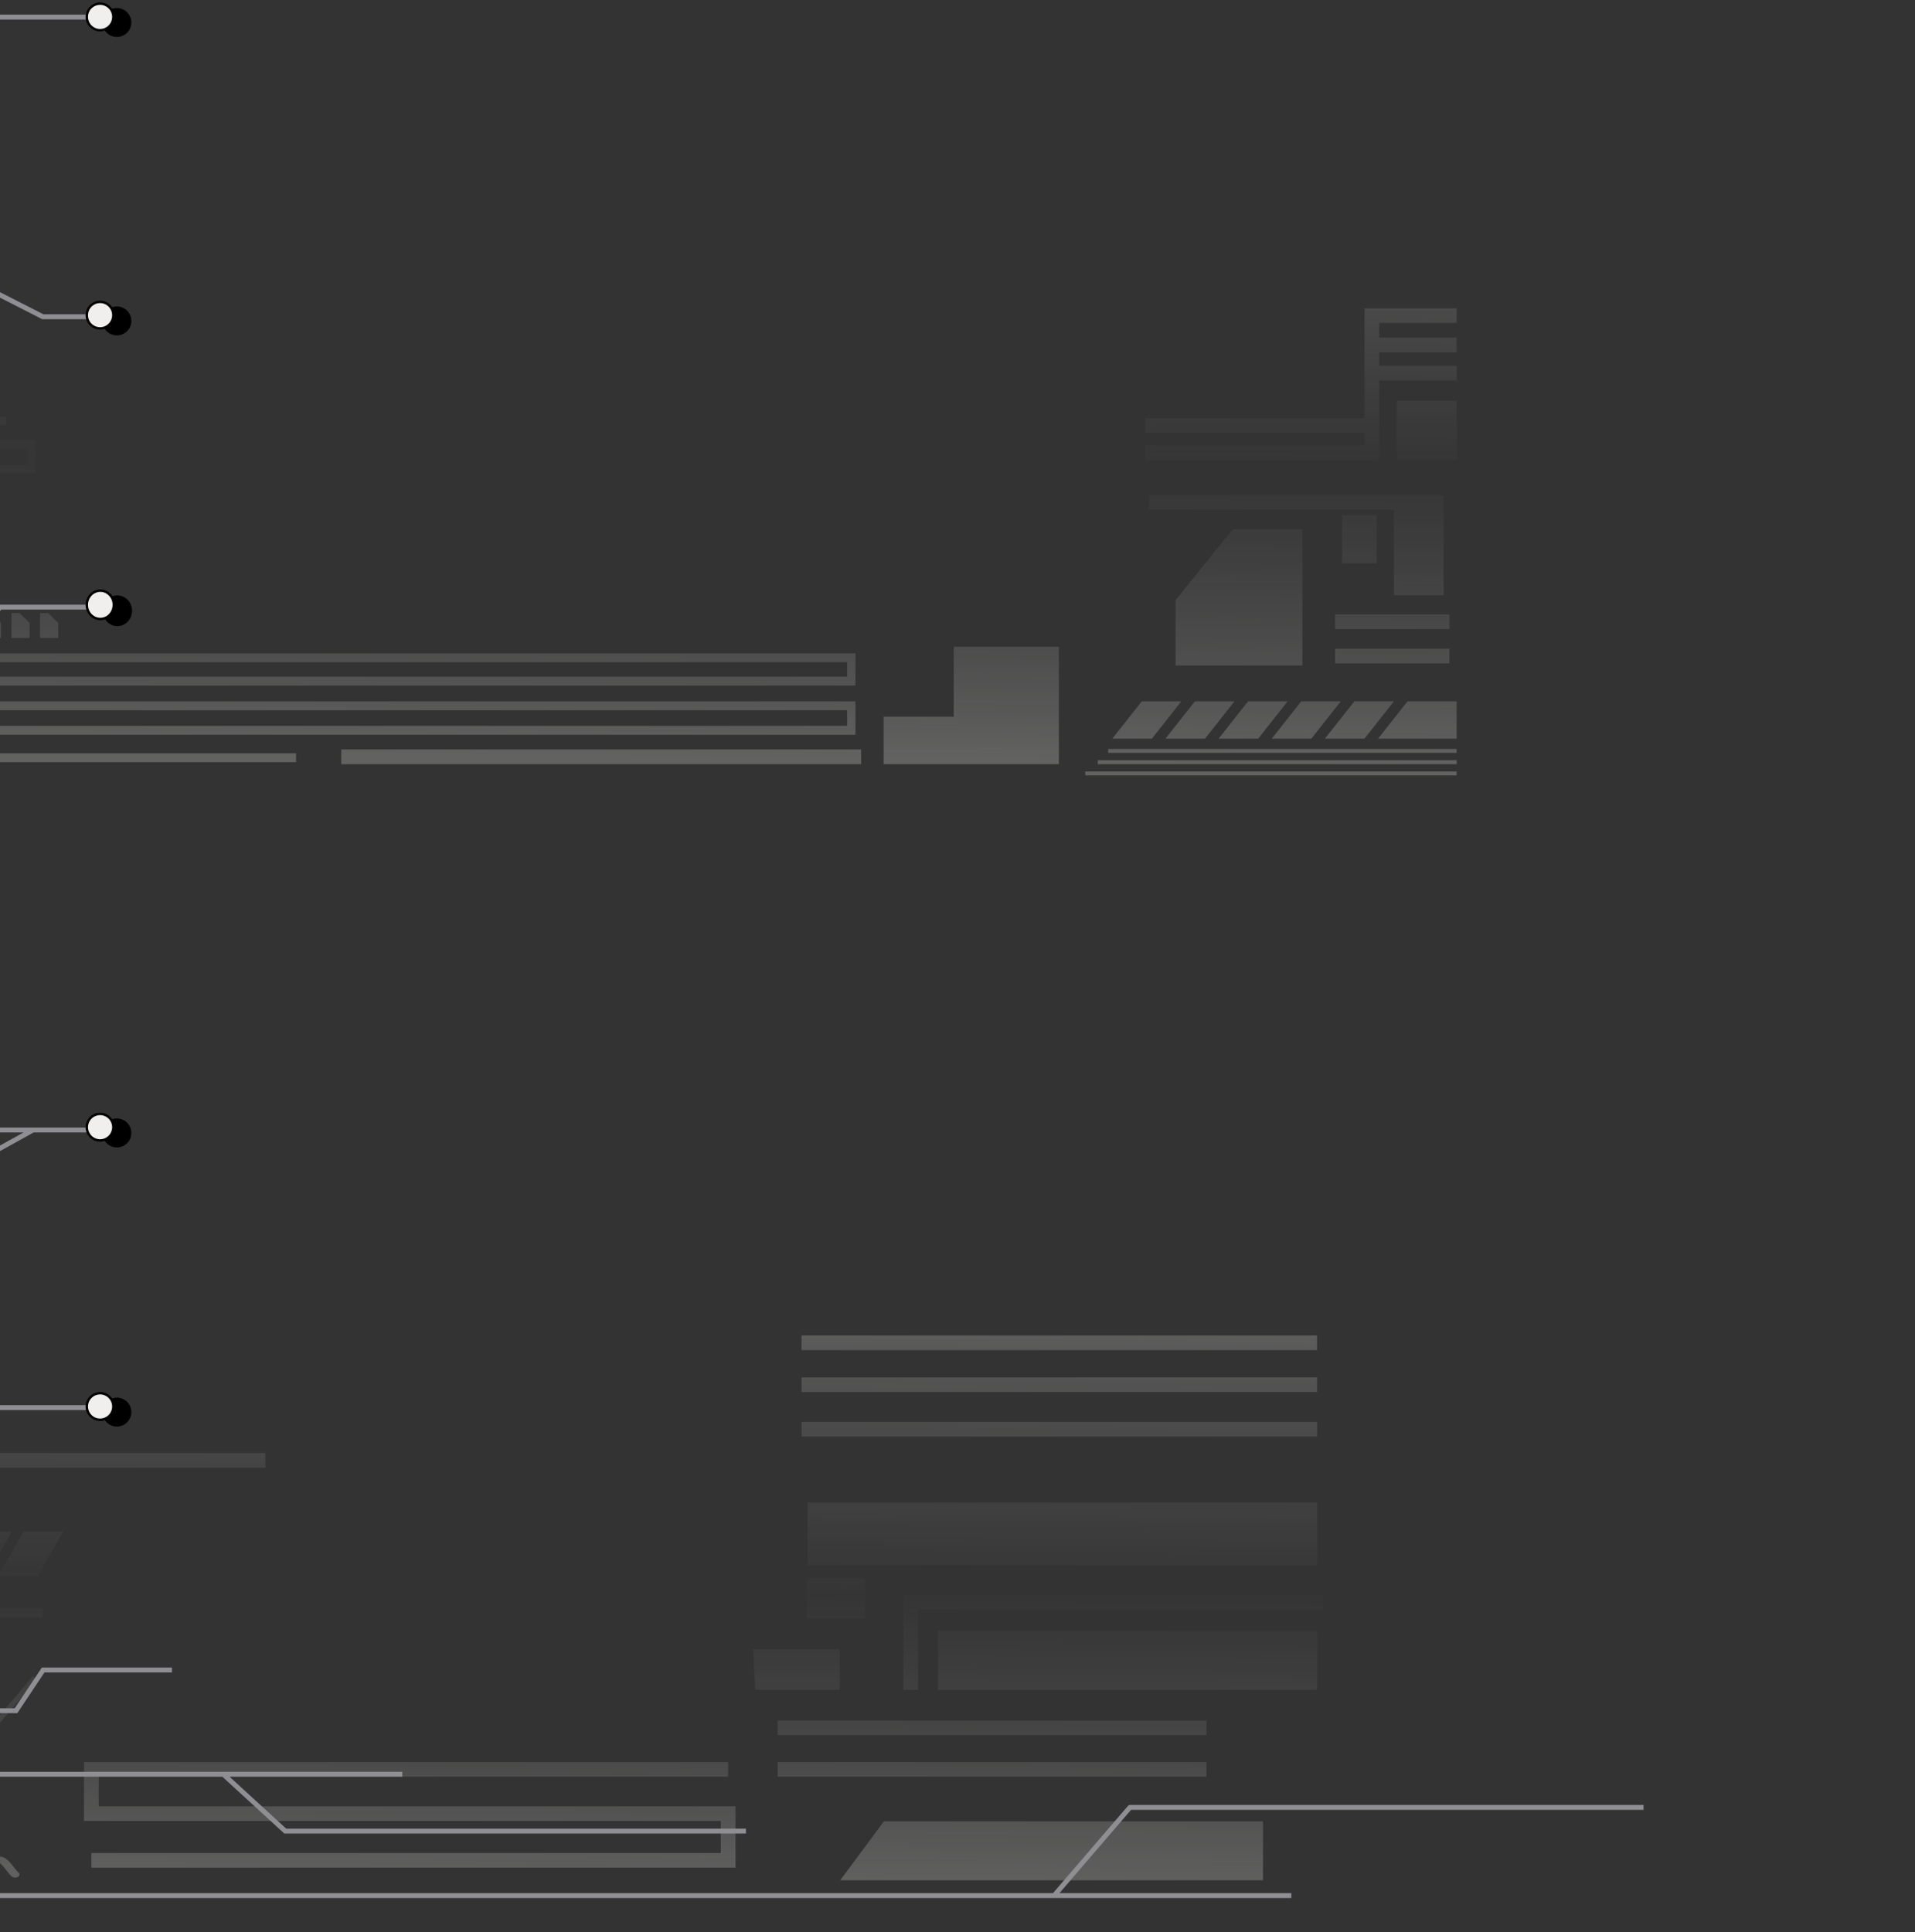 <svg xmlns="http://www.w3.org/2000/svg" width="783" height="790" fill="none" viewBox="0 0 783 790"><rect x="0" y="0" width="783" height="790" fill="#333333" stroke="none"/><g clip-path="url(#a)"><path fill="url(#b)" fill-rule="evenodd" d="M1181.41 312.734h-172.86l17.86-24.092h155v24.092Zm-207.619-77.859h34.549v-16.597h-35.399l.85 16.597Zm21.407-50.863h208.322v-25.698H995.198v25.698Zm23.562 21.683h-23.959v-16.596h23.959v16.596Zm29.76 29.18h155v-24.092h-155v24.092ZM702.354 301.59h257.375v-13.098H699.354v-24.093h263.375v6H705.354v12.093h260.375v25.098H702.354v-6Zm280.618-54.192h175.348v6H982.972v-6Zm220.548-122.066H992.718v6h210.802v-6Zm-169.16 109.543v-38.87H1206v6h-165.64v32.87h-6Zm169.16-127.746H992.718v6h210.802v-6ZM992.718 90h210.802v6H992.718v-6ZM-71.52 136.484H-86l3.15 4.771 6.093 9.229h14.48l-9.243-14Zm18.793 0h-14.48l3.15 4.771 6.093 9.229h14.48l-9.243-14Zm2.498 173.451v-42.826h13.488l16.698 16.906v25.92h-30.185Zm43.208-59.302v10.203h7.44v-6.175l-4.116-4.028h-3.324Zm11.689 10.203v-10.203h3.324l4.116 4.028v6.175h-7.44Zm11.693-10.203v10.203h7.44v-6.175l-4.115-4.028H16.36Zm-39.366 5.103-.19-.223v.223h-32.832v-1.611h31.652l15.982-18.796 1.37 1.611-15.982 18.796Zm-24.875-98.035c-.1-.004-.201-.002-.301.006l-.268.02c-.096.008-.19.021-.284.039l-.268.052a2.425 2.425 0 0 0-.246.062l-.268.084a2.106 2.106 0 0 0-.2.074l-.269.114a1.912 1.912 0 0 0-.157.076l-.268.144a1.604 1.604 0 0 0-.12.071l-.269.172c-.031.02-.062.041-.091.063l-.269.2c-.024.017-.047.036-.07.054l-.268.225-.026.022-.013.012-.014.012-.268.248a.548.548 0 0 0-.04.039l-.269.268-.011.011a1.908 1.908 0 0 0-.02.021l-.268.286-.024.026-.268.303-.018.02-.268.316-.013.015-.269.327-.008.01-.269.334-.005.007-.27.34-.53.671-.005.006-.26.323-.257.313-.254.299-.248.281-.241.258-.233.234-.223.206-.208.175-.19.141-.164.106-.132.072-.092.04-.022.007-.072-.029-.118-.059-.153-.093-.18-.128-.203-.163-.217-.194-.23-.224-.238-.249-.246-.273-.252-.292-.256-.309-.26-.322-.263-.329-.003-.004-.534-.676-.272-.341-.008-.009-.268-.33-.011-.013-.269-.32-.015-.019-.269-.307-.01-.012-.01-.012-.27-.293a2.56 2.56 0 0 0-.027-.03l-.269-.275-.036-.036-.269-.256-.048-.044-.268-.233c-.02-.017-.041-.035-.063-.051l-.268-.209a1.269 1.269 0 0 0-.083-.06l-.268-.183a1.396 1.396 0 0 0-.109-.068l-.268-.155a1.66 1.66 0 0 0-.142-.074l-.269-.126a1.832 1.832 0 0 0-.183-.075l-.268-.096a2.382 2.382 0 0 0-.23-.068l-.268-.064a2.408 2.408 0 0 0-.27-.049l-.27-.032a2.45 2.45 0 0 0-.296-.019h-.269c-.1-.001-.199.005-.297.016l-.269.032a2.435 2.435 0 0 0-.272.047l-.268.063a2.16 2.16 0 0 0-.231.068l-.269.094a1.856 1.856 0 0 0-.185.075l-.268.124c-.05.024-.098.048-.144.075l-.269.154a1.402 1.402 0 0 0-.11.068l-.268.182a1.318 1.318 0 0 0-.083.06l-.269.208a1.406 1.406 0 0 0-.063.052l-.269.232a1.01 1.01 0 0 0-.048.044l-.268.255a1.827 1.827 0 0 0-.038.036l-.268.275-.028.03-.269.292a1.54 1.54 0 0 0-.021.024l-.269.307-.016.019-.268.32-.011.013-.269.329-.007.01-.268.335-.54.682-.002.003-.263.331-.26.322-.257.309-.251.293-.246.273-.24.251-.23.225-.217.196-.203.164-.182.129-.154.095-.12.06-.076.031-.02-.006-.09-.039-.13-.07-.163-.105-.188-.14-.208-.173-.222-.205-.233-.232-.24-.258-.249-.28-.253-.298-.258-.313-.261-.325-.803-1.014-.273-.34-.009-.011-.268-.326-.013-.015-.268-.317-.017-.02-.269-.303-.023-.026-.268-.287a.667.667 0 0 0-.031-.032l-.269-.269a2.137 2.137 0 0 0-.04-.039l-.268-.248a1.205 1.205 0 0 0-.052-.046l-.269-.226a2.753 2.753 0 0 0-.069-.054l-.268-.2a1.425 1.425 0 0 0-.09-.063l-.269-.174a1.567 1.567 0 0 0-.119-.07l-.268-.146a1.886 1.886 0 0 0-.155-.075l-.269-.116a2.4 2.4 0 0 0-.198-.074l-.268-.085a2.4 2.4 0 0 0-.244-.063l-.269-.053a2.395 2.395 0 0 0-.282-.04l-.268-.022c-.1-.008-.2-.011-.3-.007l-.269.01a2.569 2.569 0 0 0-.292.028l-.268.042c-.959.15-1.563.818-1.35 1.492.213.674 1.163 1.098 2.122.949l.09-.015.031.01.092.04.132.071.165.107.189.141.208.175.222.206.234.233.241.259.248.28.254.299.258.314.261.326.803 1.014.005.006.269.334.008.011.269.326.013.016.268.315.018.021.268.302a.459.459 0 0 0 .024.026l.268.287.031.032.268.268.022.021.019.018.268.247.053.047.269.224c.022.019.045.037.07.055l.268.199.091.064.269.172c.038.025.078.049.12.071l.268.144c.05.027.103.052.157.075l.269.115c.064.027.131.052.2.074l.268.083c.08.025.162.046.246.063l.268.052c.093.018.188.031.284.038l.268.021c.1.008.2.009.3.005l.27-.011c.097-.004.194-.014.29-.03l.268-.043a2.41 2.41 0 0 0 .258-.056l.269-.075c.073-.021.145-.044.213-.072l.269-.105c.058-.023.115-.048.169-.076l.268-.135c.045-.023.088-.047.13-.073l.269-.164c.034-.021.067-.043.099-.066l.268-.192c.026-.018.051-.037.075-.057l.269-.217.026-.022.031-.027.269-.241a.94.94 0 0 0 .043-.041l.269-.262.033-.034.269-.282.025-.027.269-.299.012-.013.007-.009.268-.312.014-.017.269-.323.01-.012.268-.332.006-.008.268-.337.003-.004.532-.673.004-.005.261-.326.26-.318.254-.303.25-.286.243-.266.236-.241.226-.214.213-.184.195-.152.173-.116.142-.082.104-.048.044-.015.046.016.107.05.143.083.174.118.196.153.213.185.227.216.236.242.244.266.25.287.255.304.259.319.26.326.005.005.532.674.003.003.269.338.006.007.268.332.01.012.268.323.015.017.268.312.01.011.01.011.268.298.026.028.268.281.018.018.016.016.269.261.016.016.012.011.016.015.268.24.017.014.041.035.269.216c.024.02.05.039.076.058l.268.19c.032.023.066.045.1.066l.269.163c.042.026.086.05.132.073l.268.134c.055.028.112.053.17.076l.27.104c.069.027.14.051.215.072l.268.073c.084.023.171.042.26.056l.268.041c.096.015.194.025.292.029l.268.01c.1.003.201.001.3-.007l.27-.022a2.39 2.39 0 0 0 .281-.04l.269-.054c.083-.016.165-.037.244-.062l.268-.086c.068-.021.134-.046.198-.074l.269-.115c.053-.023.105-.049.155-.076l.268-.145c.041-.022.081-.046.12-.07l.267-.174.047-.031.044-.032.268-.2.07-.055.267-.225c.019-.015.036-.031.053-.046l.268-.249.02-.018.005-.005.015-.015.269-.269.03-.032.269-.287.023-.026.268-.303.01-.01.008-.01.268-.317.013-.015.268-.327.009-.01.268-.334.544-.687.261-.33.005-.006.26-.323.257-.313.253-.298.248-.279.241-.258.233-.233.222-.204.208-.174.188-.14.163-.104.13-.07.09-.039.02-.006.077.03.119.061.154.094.182.13.203.164.218.196.23.225.239.25.246.274.252.293.256.309.26.322.263.33.003.004.535.676.004.005.268.336.007.009.269.329.011.014.269.32.008.01.007.008.269.308.01.011.011.013.269.292.014.016.014.014.268.275.011.01.017.017.01.009.268.255c.585.554 1.698.671 2.488.26.789-.411.955-1.194.37-1.749l-.25-.236-.236-.242-.243-.265-.25-.286-.255-.303-.259-.318-.26-.326-.005-.005-.532-.674-.27-.341-.007-.007-.268-.332-.01-.012-.269-.324-.014-.016-.268-.313-.02-.022-.268-.298-.01-.011-.015-.016-.269-.282-.017-.018-.016-.016-.269-.262a.94.94 0 0 0-.043-.041l-.269-.241a.343.343 0 0 0-.022-.02l-.01-.009-.017-.013-.008-.007-.269-.217a1.65 1.65 0 0 0-.075-.058l-.268-.191a1.578 1.578 0 0 0-.1-.066l-.268-.164a1.754 1.754 0 0 0-.13-.073l-.268-.135a1.833 1.833 0 0 0-.17-.076l-.268-.106a2.096 2.096 0 0 0-.213-.071l-.269-.075a2.406 2.406 0 0 0-.258-.056l-.268-.044a2.55 2.55 0 0 0-.291-.029l-.268-.012Zm-25.706 32.91v49.873h7.866l15.492-19.265v-30.608h-23.358Zm-2.695 62.893 11.326 10.75v53.805h4.252v-56.195l-12.908-12.251-2.67 3.891Zm422.65 43.266v-6.386H-7.021v-13.721h353.39v-5.917H-7.021v-3.637h356.806v13.19H-3.605v6.448h353.39v13.659H-3.605v7.571h124.657v3.637H-7.021V296.77h353.39ZM-25.126 173.941v5.917H14.5v13.721h-52.395v-3.636h48.979v-6.448h-39.626v-13.19H2.596v3.636h-27.722Zm689.38 14.543h16.178l10.326-18.235H674.58l-6.807 12.021-3.519 6.214Zm-193.269 113.5h-16.178l12.027-15.235h16.178l-12.027 15.235Zm5.555 0h16.177l12.027-15.235h-16.177l-12.027 15.235Zm37.91 0h-16.178l12.027-15.235h16.178l-12.027 15.235Zm5.553 0h16.177l12.027-15.235h-16.178l-12.026 15.235Zm37.908 0h-16.178l12.027-15.235h16.178l-12.027 15.235Zm5.556 0h38.408v-15.235h-26.381l-12.027 15.235Zm79.791-113.5h16.178l10.326-18.235h-16.178l-6.807 12.021-3.519 6.214Zm-16.135 91.075h-16.178v-12.158h16.178v12.158Zm-15.752-78.072v42.825h13.487l16.699-16.905v-22.099h40.91v-3.824h-40.91v.003h-30.186Zm45.469 53.208h-43.768v1.612h44.95v-.222l.188.221 21.694-25.513-1.37-1.611-21.694 25.513Zm-203.733 51.5h146.987v1.612H453.107v-1.612Zm146.987 4.614H448.855v1.611h151.239v-1.611Zm-156.34 4.609h156.34v1.611h-156.34v-1.611Zm220.53-12.411c.1-.007.2-.009.3-.005l.269.012c.063.002.126.007.189.015l.102.014.268.043c.051.009.102.018.152.03.036.008.071.017.106.027l.269.075c.073.02.144.044.213.071l.269.106c.058.023.114.048.169.075l.268.136c.045.023.088.047.13.072l.268.165.015.009.019.012.02.013.013.009.033.022.268.192.075.057.269.218.022.018.013.011.013.012.009.008.268.24.044.041.269.263.033.034.269.281.025.028.269.298.003.004.016.018.268.312.014.017.269.324.009.012.269.332.006.007.271.341.532.673.004.005.261.327.259.317.255.304.25.286.243.265.236.242.25.236c.584.555.419 1.338-.371 1.749-.789.411-1.903.294-2.487-.261l-.269-.254-.037-.037-.268-.274-.014-.014-.015-.016-.268-.292-.011-.013-.01-.011-.269-.308-.007-.008-.009-.01-.268-.32-.011-.014-.269-.329-.007-.009-.269-.336-.004-.005-.534-.676-.003-.004-.263-.33-.26-.322-.257-.309-.251-.293-.247-.274-.239-.251-.23-.225-.218-.195-.202-.164-.182-.13-.154-.094-.12-.061-.076-.03-.019.006-.091.038-.13.07-.163.105-.189.14-.207.174-.222.204-.233.233-.241.258-.248.279-.253.298-.258.313-.259.323-.005.006-.262.33-.543.687-.268.334-.009.01-.268.327-.013.015-.268.316-.009.011-.009.009-.268.304-.023.025-.269.288a.938.938 0 0 0-.03.032l-.269.269-.04.038-.268.248-.025.023-.01.009-.018.015-.268.225-.018.015-.008.006c-.014.011-.028.023-.043.033l-.268.201a1.219 1.219 0 0 1-.091.063l-.268.173a1.557 1.557 0 0 1-.119.071l-.268.145c-.05.027-.102.052-.155.075l-.269.116c-.064.028-.13.052-.198.074l-.269.085c-.079.025-.16.046-.243.063l-.269.054-.08.015-.068.01-.074.009-.06.006-.268.022c-.1.008-.201.01-.301.006l-.268-.01a2.366 2.366 0 0 1-.292-.028l-.268-.042a2.54 2.54 0 0 1-.099-.017l-.056-.012-.061-.014-.044-.012-.269-.074a2.082 2.082 0 0 1-.215-.071l-.269-.104a1.998 1.998 0 0 1-.17-.076l-.269-.134a1.838 1.838 0 0 1-.131-.073l-.269-.163a1.727 1.727 0 0 1-.1-.066l-.268-.191a.671.671 0 0 1-.043-.031l-.033-.026-.269-.216a1.386 1.386 0 0 1-.058-.05l-.268-.24-.045-.041-.268-.262a.545.545 0 0 1-.034-.034l-.268-.281-.026-.027-.269-.298-.011-.013-.008-.009-.268-.312-.015-.017-.268-.323-.01-.012-.268-.332-.007-.008-.268-.337-.003-.003-.532-.674-.004-.005-.261-.327-.259-.318-.255-.304-.25-.287-.244-.266-.237-.243-.226-.215-.213-.186-.196-.152-.174-.118-.144-.083-.106-.05-.047-.017-.043.016-.104.048-.143.081-.172.117-.195.151-.213.184-.226.215-.236.241-.243.265-.25.286-.255.304-.259.318-.261.326-.004.005-.532.673-.003.004-.268.337-.006.008-.268.332-.01.012-.269.323-.014.017-.268.312-.008.009-.011.013-.269.298-.025.028-.269.281a1.074 1.074 0 0 1-.033.034l-.269.263-.013.013-.031.028-.268.241a2.889 2.889 0 0 1-.057.049l-.269.217c-.024.02-.049.039-.075.057l-.268.192a1.082 1.082 0 0 1-.099.065l-.269.165c-.042.025-.085.05-.13.072l-.268.136a2.347 2.347 0 0 1-.169.076l-.269.105a2.42 2.42 0 0 1-.213.072l-.269.075a2.41 2.41 0 0 1-.258.056l-.268.043a2.352 2.352 0 0 1-.291.03l-.268.011a2.775 2.775 0 0 1-.158.002l-.059-.002a2.365 2.365 0 0 1-.084-.005l-.268-.021-.089-.008a3.567 3.567 0 0 1-.195-.03l-.268-.053a2.212 2.212 0 0 1-.246-.062l-.268-.084a2.177 2.177 0 0 1-.201-.073l-.268-.115-.063-.028-.068-.033-.026-.014-.268-.144a1.338 1.338 0 0 1-.075-.043l-.028-.017-.017-.011-.269-.173-.012-.008-.027-.017-.026-.018-.026-.02-.269-.199a1.28 1.28 0 0 1-.069-.055l-.269-.224-.021-.018-.032-.029-.268-.247-.022-.021-.019-.018-.268-.268-.014-.014-.017-.018-.268-.287-.01-.01-.014-.016-.268-.302-.018-.021-.268-.316-.013-.015-.269-.326-.008-.011-.269-.334-.005-.006-.803-1.014-.261-.326-.258-.314-.254-.299-.248-.28-.241-.259-.234-.234-.222-.205-.208-.175-.189-.142-.165-.106-.132-.071-.092-.04-.031-.01-.09.014c-.959.15-1.909-.275-2.122-.949-.214-.673.391-1.341 1.35-1.491l.268-.042c.096-.015.194-.024.292-.028l.268-.01.112-.002c.063.001.126.004.189.009l.268.022c.095.008.19.021.282.039l.269.054.101.023.072.019.07.021.269.085c.039.013.078.026.115.04l.042.017.041.017.269.116a1.476 1.476 0 0 1 .155.075l.268.145.019.011a.786.786 0 0 1 .1.06l.268.174c.032.02.062.041.091.062l.268.201c.024.017.047.036.069.054l.268.226.014.011.014.012.009.008.016.015.268.248.021.02.019.019.269.269.016.017.014.015.269.287.023.026.268.303.018.02.268.316.013.015.268.327.009.011.273.34.803 1.014.261.325.258.313.253.298.248.28.241.258.233.232.222.205.207.173.189.14.163.105.13.07.091.038.019.006.076-.03.12-.06.154-.095.182-.13.202-.163.218-.196.23-.225.239-.251.247-.273.251-.293.257-.31.26-.322.263-.33.003-.003.538-.682.269-.336.007-.009.269-.329.011-.014.268-.319.016-.019.269-.307.021-.024.269-.293.028-.029.268-.275.037-.037.269-.254a.768.768 0 0 1 .029-.027l.019-.017.269-.232c.02-.018.041-.035.063-.052l.269-.208a1.37 1.37 0 0 1 .083-.061l.268-.181c.036-.024.072-.047.11-.069l.269-.153c.026-.016.054-.031.082-.045l.061-.03.269-.124c.059-.028.121-.053.185-.075l.268-.095c.075-.026.152-.048.231-.067l.269-.063a2.323 2.323 0 0 1 .21-.039l.062-.008.269-.032a2.66 2.66 0 0 1 .297-.017l.269.001c.099 0 .199.006.297.018l.268.033c.092.011.183.027.271.049l.268.064c.079.019.155.042.229.068l.269.095.062.024c.041.016.082.033.121.052l.269.125c.049.023.096.048.142.074l.268.155c.038.022.074.045.109.069l.268.182.034.024.049.036.268.209a.46.46 0 0 1 .034.028l.029.024.268.233.048.044.269.255.017.017.009.009.01.011.269.275.012.013.016.017.268.293.011.012.01.011.269.308.015.019.269.32.011.013.268.33.008.009.272.34.534.677.003.003.262.33.261.322.256.308.252.293.246.272.238.25.23.224.217.194.202.163.181.128.153.093.118.059.072.028.022-.007.092-.039.132-.072.164-.106.19-.142.208-.174.222-.206.234-.234.241-.259.248-.28.254-.299.258-.314.259-.322.005-.007.53-.67.27-.341.005-.006.269-.334.008-.01.269-.327.013-.015.268-.316.018-.02.268-.303.009-.01.014-.016.269-.286.012-.013.019-.019.268-.269a.488.488 0 0 0 .023-.022l.018-.017.268-.247.014-.013.039-.034.269-.224a1.28 1.28 0 0 1 .069-.055l.269-.199.017-.012.012-.009.012-.009.05-.033.268-.173c.039-.024.079-.048.121-.07l.268-.145.026-.013.028-.015.051-.024.052-.023.268-.114a2.52 2.52 0 0 1 .201-.074l.268-.084c.08-.025.162-.046.246-.062l.268-.053c.093-.018.188-.031.284-.038l.268-.021Zm-47.554 10.727c2.759 0 4.996-2.63 4.996-5.875 0-3.244-2.237-5.875-4.996-5.875-2.759 0-4.996 2.631-4.996 5.875 0 3.245 2.237 5.875 4.996 5.875Zm366.244-49.332h175.346v6H982.974v-6ZM560.922 126.051h-3v45h-89.684v6h89.684v5h-89.684v6h95.684v-32.5h77.354v-6h-77.354v-5.485h209.577v-6H563.922v-6.015h77.354v-6h-80.354Zm10.203 62h56.971v-24.25h-56.971v24.25Zm-22.379 42.261h14.18v-19.723h-14.18v19.723Zm-158.791 82.11h42.994v-48h-42.994v28.571h-28.663v19.429h28.663Zm142.58-40.34h-51.869v-26.723l23.384-29h28.485v55.723Zm57.742-28.691h-20.339v-35.082H469.891v-6h119.043v.175h1.343v40.907Zm-238.17 69.031H139.529v-6h212.578v6Zm193.772-55.238h46.767v-6h-46.767v6Zm46.767 14h-46.767v-6h46.767v6Z" clip-rule="evenodd" opacity=".25"/><path stroke="#8F8E93" stroke-linejoin="round" stroke-width="2" d="M36 7h-50.785l-16.652 23.439H-76v230.143l18.226 16.482M35.5 248.22H.005m0 0h-31.442m31.442 0-22.037 28.844h-35.742m0 0V340M708.5 7h-30m0 0-37 21.81h-35.036v118.093M678.5 7h-37m61 120.752H657l-19 19.151h-31.536m0 113.679V146.903M1193 340H606.464V146.903M1337 301.646h-210L1096 340"/><path stroke="#8F8E93" stroke-width="2" d="M-76 117h69l24.5 12.5h29"/><path fill="#000" d="M47.814 3.29a5.915 5.915 0 1 0-.054 11.83 5.915 5.915 0 0 0 .054-11.83Z"/><path fill="#F0EFED" stroke="#000" stroke-width=".986" d="M35.493 6.89a5.422 5.422 0 1 1 10.844.05 5.422 5.422 0 0 1-10.844-.05Z"/><path fill="#000" d="M47.814 125.291a5.915 5.915 0 1 0-.054 11.83 5.915 5.915 0 0 0 .054-11.83Z"/><path fill="#F0EFED" stroke="#000" stroke-width=".986" d="M35.493 128.89a5.422 5.422 0 1 1 10.843.05 5.422 5.422 0 0 1-10.843-.05Z"/><path fill="#000" d="M48.018 243.434c-3.319-.016-6.021 2.784-6.036 6.254-.015 3.471 2.663 6.296 5.982 6.312 3.318.016 6.021-2.784 6.036-6.255.015-3.47-2.663-6.296-5.982-6.311Z"/><path fill="#F0EFED" stroke="#000" stroke-width=".986" d="M35.493 247.257c.014-3.219 2.515-5.778 5.541-5.764 3.026.014 5.505 2.598 5.492 5.817-.015 3.219-2.516 5.778-5.542 5.764-3.026-.015-5.505-2.598-5.491-5.817Z"/></g><g clip-path="url(#c)"><path fill="url(#d)" fill-rule="evenodd" d="M516.412 768.734H343.555l17.856-24.092h155.001v24.092Zm-207.621-77.859h34.551v-16.597h-35.401l.85 16.597Zm21.407-50.863H538.52v-25.698H330.198v25.698Zm23.558 21.683h-23.955v-16.596h23.955v16.596Zm29.763 29.18H538.52v-24.092H383.519v24.092ZM37.353 757.59H294.73v-13.098H34.354v-24.093h263.375v6H40.354v12.093h260.375v25.098H37.354v-6Zm280.619-54.192h175.344v6H317.972v-6ZM538.52 581.332H327.718v6H538.52v-6ZM369.359 690.875v-38.87H541v6H375.359v32.87h-6ZM538.52 563.129H327.718v6H538.52v-6ZM327.718 546H538.52v6H327.718v-6ZM-736.52 592.484H-751l3.15 4.771 6.093 9.229h14.48l-9.243-14Zm18.793 0h-14.48l3.15 4.771 6.093 9.229h14.48l-9.243-14Zm2.498 173.451v-42.826h13.488l16.698 16.906v25.92h-30.186Zm43.208-59.302v10.203h7.44v-6.175l-4.116-4.028h-3.324Zm11.689 10.203v-10.203h3.324l4.116 4.028v6.175h-7.44Zm11.693-10.203v10.203h7.441v-6.175l-4.116-4.028h-3.325Zm-39.366 5.103-.19-.223v.223h-32.832v-1.611h31.652l15.982-18.796 1.37 1.611-15.982 18.796Zm-24.875-98.035a2.516 2.516 0 0 0-.301.006l-.268.02a2.657 2.657 0 0 0-.284.039l-.268.052a2.458 2.458 0 0 0-.246.062l-.268.084a2.06 2.06 0 0 0-.2.074l-.269.114a2.067 2.067 0 0 0-.157.076l-.268.144a1.404 1.404 0 0 0-.12.071l-.269.172c-.031.02-.062.041-.091.063l-.269.2c-.024.017-.047.036-.069.054l-.269.225-.026.022-.013.012-.014.012-.268.248a.737.737 0 0 0-.041.039l-.268.268-.011.011-.02.021-.268.286-.024.026-.268.303-.018.02-.268.316-.013.015-.269.327-.008.01-.269.334-.005.007-.27.34-.53.671-.005.006-.259.323-.258.313-.254.299-.248.281-.241.258-.234.234-.222.206-.208.175-.189.141-.165.106-.132.072-.092.04-.022.007-.072-.029-.118-.059-.153-.093-.181-.128-.202-.163-.217-.194-.23-.224-.238-.249-.246-.273-.252-.292-.256-.309-.26-.322-.263-.329-.003-.004-.534-.676-.272-.341-.008-.009-.268-.33-.011-.013-.269-.32-.015-.019-.269-.307-.01-.012-.011-.012-.268-.293-.028-.03-.269-.275-.036-.036-.269-.256-.048-.044-.268-.233c-.02-.017-.041-.035-.063-.051l-.268-.209a1.253 1.253 0 0 0-.083-.06l-.268-.183a1.332 1.332 0 0 0-.109-.068l-.268-.155a1.733 1.733 0 0 0-.142-.074l-.269-.126a1.846 1.846 0 0 0-.183-.075l-.268-.096a2.425 2.425 0 0 0-.229-.068l-.269-.064a2.398 2.398 0 0 0-.271-.049l-.268-.032a2.454 2.454 0 0 0-.297-.019h-.269a2.452 2.452 0 0 0-.297.016l-.269.032a2.452 2.452 0 0 0-.272.047l-.269.063a2.111 2.111 0 0 0-.23.068l-.269.094a1.882 1.882 0 0 0-.185.075l-.268.124a1.95 1.95 0 0 0-.144.075l-.269.154a1.332 1.332 0 0 0-.109.068l-.269.182a1.253 1.253 0 0 0-.083.06l-.269.208a1.088 1.088 0 0 0-.063.052l-.269.232-.048.044-.269.255-.037.036-.268.275a.768.768 0 0 0-.028.03l-.269.292-.021.024-.269.307-.015.019-.269.32-.011.013-.269.329-.007.01-.268.335-.539.682-.003.003-.263.331-.26.322-.256.309-.252.293-.246.273-.239.251-.23.225-.218.196-.203.164-.182.129-.154.095-.119.06-.077.031-.019-.006-.09-.039-.131-.07-.163-.105-.188-.14-.208-.173-.222-.205-.233-.232-.241-.258-.248-.28-.253-.298-.258-.313-.261-.325-.803-1.014-.273-.34-.009-.011-.268-.326-.013-.015-.268-.317-.017-.02-.269-.303-.023-.026-.269-.287a.454.454 0 0 0-.03-.032l-.269-.269-.04-.039-.268-.248a1.138 1.138 0 0 0-.052-.046l-.269-.226a2.076 2.076 0 0 0-.069-.054l-.268-.2a1.445 1.445 0 0 0-.09-.063l-.269-.174a1.548 1.548 0 0 0-.119-.07l-.268-.146a2.015 2.015 0 0 0-.155-.075l-.269-.116a2.449 2.449 0 0 0-.198-.074l-.268-.085a2.422 2.422 0 0 0-.244-.063l-.269-.053a2.363 2.363 0 0 0-.282-.04l-.268-.022c-.1-.008-.2-.011-.301-.007l-.268.01a2.577 2.577 0 0 0-.292.028l-.268.042c-.959.15-1.563.818-1.35 1.492.213.674 1.163 1.098 2.122.949l.091-.015.03.01.092.04.132.071.165.107.189.141.208.175.223.206.233.233.241.259.248.28.254.299.258.314.261.326.803 1.014.005.006.269.334.009.011.268.326.013.016.268.315.018.021.268.302.024.026.268.287.031.032.268.268a.447.447 0 0 1 .022.021l.019.018.268.247.053.047.269.224c.022.019.045.037.069.055l.269.199c.029.022.06.043.091.064l.269.172c.038.025.078.049.12.071l.268.144c.051.027.103.052.157.075l.269.115c.064.027.131.052.2.074l.268.083c.08.025.162.046.246.063l.268.052c.093.018.188.031.284.038l.268.021c.1.008.2.009.301.005l.268-.011c.098-.004.195-.014.291-.03l.268-.043c.088-.014.175-.033.258-.056l.269-.075c.073-.021.145-.044.213-.072l.269-.105c.058-.023.114-.048.169-.076l.268-.135a1.62 1.62 0 0 0 .13-.073l.269-.164c.034-.021.067-.043.099-.066l.268-.192c.026-.018.051-.037.075-.057l.269-.217.027-.022.03-.027.269-.241.043-.041.269-.262.033-.034.269-.282.025-.027.269-.299.012-.013.007-.009.268-.312.014-.017.269-.323.01-.012.268-.332.006-.008.269-.337.002-.004.532-.673.004-.005.261-.326.259-.318.255-.303.25-.286.243-.266.236-.241.226-.214.213-.184.195-.152.173-.116.142-.082.104-.048.044-.015.046.016.107.05.143.083.174.118.196.153.213.185.226.216.237.242.244.266.25.287.255.304.259.319.261.326.004.005.532.674.003.003.268.338.007.007.268.332.01.012.268.323.015.017.268.312.01.011.01.011.268.298.026.028.268.281.018.018.016.016.269.261.016.016.012.011.016.015.268.24.017.014.041.035.269.216c.024.02.05.039.076.058l.268.19c.033.023.066.045.101.066l.268.163c.042.026.086.05.132.073l.268.134c.055.028.112.053.171.076l.268.104c.07.027.142.051.216.072l.268.073c.084.023.171.042.26.056l.268.041c.096.015.194.025.292.029l.268.01c.101.003.201.001.301-.007l.268-.022c.096-.008.19-.021.282-.04l.269-.054c.083-.016.165-.037.244-.062l.268-.086c.068-.021.134-.046.198-.074l.269-.115c.053-.023.105-.049.155-.076l.268-.145c.041-.022.081-.046.119-.07l.269-.174.046-.031.044-.032.268-.2a1.28 1.28 0 0 0 .069-.055l.269-.225.052-.046.268-.249.02-.018.005-.005.015-.015.269-.269.03-.032.269-.287.023-.026.269-.303.008-.01.009-.01.268-.317.013-.015.268-.327.009-.01.268-.334.544-.687.261-.33.005-.006.259-.323.258-.313.253-.298.248-.279.241-.258.233-.233.222-.204.208-.174.188-.14.163-.104.13-.07.091-.039.019-.006.076.03.12.061.154.094.182.13.203.164.218.196.23.225.239.25.246.274.251.293.257.309.261.322.262.33.003.004.535.676.004.005.268.336.007.009.269.329.011.014.269.32.008.01.007.008.269.308.01.011.011.013.269.292.014.016.014.014.268.275.011.01.017.017.009.009.269.255c.585.554 1.698.671 2.488.26.789-.411.954-1.194.37-1.749l-.25-.236-.236-.242-.243-.265-.25-.286-.255-.303-.259-.318-.261-.326-.004-.005-.532-.674-.271-.341-.006-.007-.268-.332-.01-.012-.269-.324-.014-.016-.268-.313-.019-.022-.269-.298-.01-.011-.015-.016-.269-.282-.017-.018-.016-.016-.269-.262-.043-.041-.269-.241a.398.398 0 0 0-.022-.02l-.01-.009-.017-.013-.008-.007-.269-.217a1.488 1.488 0 0 0-.075-.058l-.268-.191a1.702 1.702 0 0 0-.099-.066l-.269-.164a1.815 1.815 0 0 0-.13-.073l-.268-.135a1.978 1.978 0 0 0-.169-.076l-.269-.106a2.045 2.045 0 0 0-.213-.071l-.269-.075a2.41 2.41 0 0 0-.258-.056l-.268-.044a2.56 2.56 0 0 0-.291-.029l-.268-.012Zm-25.706 32.91v49.873h7.866l15.492-19.265v-30.608h-23.358Zm-2.695 62.893 11.326 10.75v53.805h4.251v-56.195l-12.907-12.251-2.67 3.891Zm422.65 43.266v-6.386h-353.39v-13.721h353.39v-5.917h-353.39v-3.637h356.806v13.19h-353.39v6.448h353.39v13.659h-353.39v7.571h124.657v3.637h-128.073V752.77h353.39Zm-371.495-122.829v5.917h39.626v13.721h-52.395v-3.636h48.979v-6.448h-39.626v-13.19h31.138v3.636h-27.722Zm689.38 14.543h16.178l10.326-18.235H9.58L2.773 638.27l-3.519 6.214Zm-193.269 113.5h-16.178l12.027-15.235h16.178l-12.027 15.235Zm5.555 0h16.177l12.027-15.235h-16.177l-12.027 15.235Zm37.91 0h-16.178l12.027-15.235h16.178l-12.027 15.235Zm5.553 0h16.177l12.027-15.235h-16.178l-12.026 15.235Zm37.908 0h-16.178l12.027-15.235h16.177l-12.026 15.235Zm5.556 0h38.408v-15.235h-26.381l-12.027 15.235Zm79.79-113.5h16.179l10.326-18.235h-16.178l-6.807 12.021-3.52 6.214Zm-16.134 91.075h-16.178v-12.158h16.178v12.158Zm-15.752-78.072v42.825h13.487l16.7-16.905v-22.099h40.909v-3.824h-40.91v.003H-53.63Zm45.469 53.208h-43.768v1.612h44.95v-.222l.188.221 21.694-25.513-1.37-1.611-21.694 25.513Zm-203.733 51.5h146.987v1.612h-146.987v-1.612Zm146.987 4.614h-151.239v1.611h151.239v-1.611Zm-156.34 4.609h156.34v1.611h-156.34v-1.611Zm220.53-12.411c.1-.007.2-.009.3-.005l.269.012a1.98 1.98 0 0 1 .29.029l.27.043a2.493 2.493 0 0 1 .257.057l.269.075c.073.02.144.044.213.071l.269.106c.058.023.114.048.169.075l.268.136c.045.023.088.047.13.072l.268.165.015.009.02.012.02.013.012.009.033.022.268.192.075.057.269.218.022.018.013.011.013.012.009.008.268.24.044.041.269.263a.69.69 0 0 1 .033.034l.269.281.025.028.269.298.003.004.016.018.268.312.014.017.269.324.01.012.268.332.006.007.271.341.532.673.004.005.261.327.26.317.254.304.25.286.243.265.236.242.25.236c.584.555.419 1.338-.37 1.749-.79.411-1.904.294-2.488-.261l-.269-.254a.803.803 0 0 1-.037-.037l-.268-.274-.014-.014-.015-.016-.268-.292-.011-.013-.01-.011-.269-.308-.007-.008-.009-.01-.268-.32-.011-.014-.269-.329-.007-.009-.269-.336-.004-.005-.534-.676-.003-.004-.263-.33-.26-.322-.257-.309-.251-.293-.247-.274-.239-.251-.23-.225-.218-.195-.202-.164-.182-.13-.154-.094-.12-.061-.076-.03-.02.006-.09.038-.13.07-.163.105-.189.14-.207.174-.222.204-.233.233-.241.258-.248.279-.253.298-.258.313-.259.323-.005.006-.262.33-.543.687-.268.334-.009.01-.268.327-.013.015-.268.316-.009.011-.009.009-.268.304-.023.025-.269.288-.03.032-.269.269-.04.038-.268.248a.453.453 0 0 1-.025.023l-.01.009-.018.015-.268.225-.018.015-.008.006c-.014.011-.028.023-.043.033l-.268.201-.09.063-.269.173a1.594 1.594 0 0 1-.119.071l-.268.145c-.05.027-.102.052-.155.075l-.269.116c-.064.028-.13.052-.198.074l-.269.085c-.079.025-.16.046-.243.063l-.269.054-.08.015-.068.01a82.508 82.508 0 0 1-.134.015l-.268.022c-.1.008-.2.01-.3.006l-.27-.01a2.36 2.36 0 0 1-.291-.028l-.268-.042a3.143 3.143 0 0 1-.155-.029l-.06-.014-.045-.012-.269-.074a2.133 2.133 0 0 1-.215-.071l-.269-.104a1.868 1.868 0 0 1-.17-.076l-.269-.134a1.77 1.77 0 0 1-.131-.073l-.269-.163a1.576 1.576 0 0 1-.1-.066l-.268-.191a.797.797 0 0 1-.043-.031l-.033-.026-.269-.216a1.271 1.271 0 0 1-.058-.05l-.268-.24a.903.903 0 0 1-.045-.041l-.268-.262a.68.68 0 0 1-.034-.034l-.268-.281a1.607 1.607 0 0 1-.026-.027l-.268-.298-.012-.013-.008-.009-.268-.312-.015-.017-.268-.323-.01-.012-.268-.332-.007-.008-.268-.337-.003-.003-.533-.674-.003-.005-.261-.327-.26-.318-.255-.304-.25-.287-.243-.266-.237-.243-.226-.215-.213-.186-.197-.152-.173-.118-.144-.083-.106-.05-.047-.017-.043.016-.104.048-.143.081-.172.117-.195.151-.213.184-.226.215-.236.241-.243.265-.25.286-.255.304-.259.318-.26.326-.005.005-.532.673-.003.004-.268.337-.006.008-.268.332-.01.012-.269.323-.014.017-.268.312-.008.009-.011.013-.269.298a.493.493 0 0 1-.025.028l-.269.281a.718.718 0 0 1-.033.034l-.269.263-.013.013-.03.028-.269.241-.057.049-.269.217c-.024.02-.05.039-.075.057l-.268.192a.842.842 0 0 1-.043.029.726.726 0 0 1-.056.036l-.269.165c-.042.025-.085.05-.13.072l-.268.136a2.18 2.18 0 0 1-.17.076l-.268.105a2.37 2.37 0 0 1-.213.072l-.269.075c-.084.023-.17.042-.258.056l-.268.043a2.342 2.342 0 0 1-.291.03l-.269.011c-.052.002-.104.003-.157.002l-.059-.002a2.362 2.362 0 0 1-.084-.005l-.268-.021a2.584 2.584 0 0 1-.284-.038l-.268-.053a2.196 2.196 0 0 1-.246-.062l-.268-.084a2.122 2.122 0 0 1-.2-.073l-.269-.115a1.388 1.388 0 0 1-.13-.061l-.027-.014-.268-.144a1.757 1.757 0 0 1-.075-.043l-.028-.017-.017-.011-.269-.173-.012-.008-.027-.017a1.952 1.952 0 0 1-.026-.018l-.026-.02-.269-.199a1.53 1.53 0 0 1-.07-.055l-.268-.224-.021-.018-.032-.029-.268-.247-.022-.021-.019-.018-.268-.268-.014-.014-.017-.018-.268-.287-.01-.01-.014-.016-.268-.302-.018-.021-.268-.316-.013-.015-.269-.326-.008-.011-.269-.334-.005-.006-.803-1.014-.261-.326-.258-.314-.254-.299-.248-.28-.241-.259-.234-.234-.222-.205-.208-.175-.19-.142-.164-.106-.132-.071-.092-.04-.03-.01-.091.014c-.96.15-1.91-.275-2.122-.949-.214-.673.39-1.341 1.35-1.491l.268-.042c.096-.015.194-.024.292-.028l.268-.01.112-.002c.063.001.126.004.189.009l.268.022c.095.008.19.021.282.039l.269.054a3.153 3.153 0 0 1 .243.063l.269.085.116.04.041.017.041.017.269.116a1.19 1.19 0 0 1 .155.075l.268.145.02.011a1.161 1.161 0 0 1 .1.06l.267.174c.032.02.062.041.09.062l.27.201.068.054.268.226.014.011.014.012.009.008.016.015.268.248.02.02.02.019.269.269.016.017.014.015.269.287a.421.421 0 0 1 .023.026l.268.303.018.02.268.316.013.015.268.327.009.011.273.34.803 1.014.261.325.258.313.253.298.248.28.241.258.233.232.222.205.207.173.189.14.163.105.13.07.09.038.02.006.076-.03.12-.06.154-.095.182-.13.202-.163.219-.196.23-.225.238-.251.247-.273.251-.293.257-.31.26-.322.263-.33.003-.003.538-.682.269-.336.007-.009.269-.329.011-.014.268-.319.016-.019.269-.307.021-.024.269-.293a.6.6 0 0 1 .028-.029l.268-.275.037-.037.269-.254.03-.027.018-.017.269-.232c.02-.018.041-.035.063-.052l.268-.208c.027-.021.055-.041.084-.061l.268-.181c.036-.024.072-.047.11-.069l.269-.153a1.285 1.285 0 0 1 .143-.075l.269-.124c.06-.028.121-.053.185-.075l.268-.095c.075-.026.152-.048.231-.067l.269-.063a2.321 2.321 0 0 1 .272-.047l.269-.032a2.68 2.68 0 0 1 .297-.017l.269.001c.1 0 .199.006.297.018l.268.033c.092.011.183.027.271.049l.268.064c.079.019.155.042.23.068l.268.095.062.024c.041.016.082.033.121.052l.268.125c.05.023.097.048.143.074l.268.155c.038.022.074.045.109.069l.268.182a2.547 2.547 0 0 1 .083.06l.268.209a.594.594 0 0 1 .063.052l.268.233.048.044.269.255.017.017.01.009.01.011.268.275.012.013.016.017.268.293.011.012.01.011.269.308.015.019.269.32.01.013.27.33.007.009.272.34.534.677.003.003.262.33.26.322.257.308.252.293.245.272.24.25.229.224.217.194.202.163.18.128.154.093.118.059.072.028.022-.007.092-.039.132-.072.164-.106.19-.142.208-.174.222-.206.234-.234.241-.259.248-.28.254-.299.258-.314.259-.322.005-.007.53-.67.27-.341.005-.006.269-.334.008-.01.269-.327.013-.015.268-.316.018-.02.268-.303.01-.01.013-.016.269-.286.012-.013.019-.019.268-.269.023-.022.018-.017.268-.247.014-.013.04-.034.268-.224c.022-.019.045-.037.07-.055l.268-.199.017-.012.012-.009.012-.009.05-.033.268-.173c.04-.024.08-.048.12-.07l.27-.145.025-.013.028-.015.05-.024.053-.023.268-.114a2.484 2.484 0 0 1 .2-.074l.27-.084c.079-.025.16-.046.245-.062l.268-.053c.093-.018.188-.031.284-.038l.268-.021Zm-47.554 10.727c2.759 0 4.995-2.63 4.995-5.875 0-3.244-2.236-5.875-4.995-5.875-2.76 0-4.996 2.631-4.996 5.875 0 3.245 2.237 5.875 4.996 5.875Zm366.244-49.332h175.344v6H317.974v-6Zm-422.052-138.351h-3v45h-89.684v6h89.684v5h-89.684v6h95.684v-32.5h77.354v-6h-77.354v-5.485h209.577v-6h-209.577v-6.015h77.354v-6h-80.354Zm10.203 62h56.97v-24.25h-56.97v24.25Zm-22.379 42.261h14.18v-19.723h-14.18v19.723Zm-158.791 82.11h42.994v-48h-42.994v28.571h-28.663v19.429h28.663Zm142.58-40.34h-51.869v-26.723l23.384-29h28.485v55.723Zm57.742-28.691h-20.339v-35.082h-100.047v-6h119.043v.175h1.343v40.907Zm-238.17 69.031h-212.578v-6h212.578v6Zm193.772-55.238h46.767v-6h-46.767v6Zm46.767 14h-46.767v-6h46.767v6Z" clip-rule="evenodd" opacity=".25"/><path stroke="#8F8E93" stroke-linejoin="round" stroke-width="2" d="M43.5 462h-30m0 0-37 20.5h-35.037v111M13.499 462h-37m61 113.5H-8l-19 18h-31.536m0 106.851V593.5M527.999 775H-58.537V593.5m730.536 145.449h-210l-31 36.051"/><path fill="#000" d="M47.814 457.291a5.915 5.915 0 1 0-.054 11.83 5.915 5.915 0 0 0 .054-11.83Z"/><path fill="#F0EFED" stroke="#000" stroke-width=".986" d="M35.493 460.89a5.422 5.422 0 1 1 10.843.05 5.422 5.422 0 0 1-10.843-.05Z"/><path fill="#000" d="M47.814 571.411a5.915 5.915 0 1 0-.053 11.83 5.915 5.915 0 0 0 .053-11.83Z"/><path fill="#F0EFED" stroke="#000" stroke-width=".986" d="M35.493 575.011a5.421 5.421 0 1 1 5.397 5.447 5.423 5.423 0 0 1-5.397-5.447Z"/><path stroke="#8F8E93" stroke-width="2" d="m305 748.625-188.377.001-25.327-23.227m0 0H-57.71l.363-25.985H6.55l11.088-16.633h52.67m20.988 42.618H164.5"/></g><defs><linearGradient id="b" x1="1141" x2="1143.35" y1="318.059" y2="78.566" gradientUnits="userSpaceOnUse"><stop stop-color="#F1EFED"/><stop offset=".503" stop-color="#A9A5A4" stop-opacity=".07"/><stop offset="1" stop-color="#F1EFED"/></linearGradient><linearGradient id="d" x1="475.998" x2="478.35" y1="774.059" y2="534.565" gradientUnits="userSpaceOnUse"><stop stop-color="#F1EFED"/><stop offset=".503" stop-color="#A9A5A4" stop-opacity=".07"/><stop offset="1" stop-color="#F1EFED"/></linearGradient><clipPath id="a"><path fill="#fff" d="M0 0h595.588v319H0z"/></clipPath><clipPath id="c"><path fill="#fff" d="M0 455h783v335H0z"/></clipPath></defs></svg>
